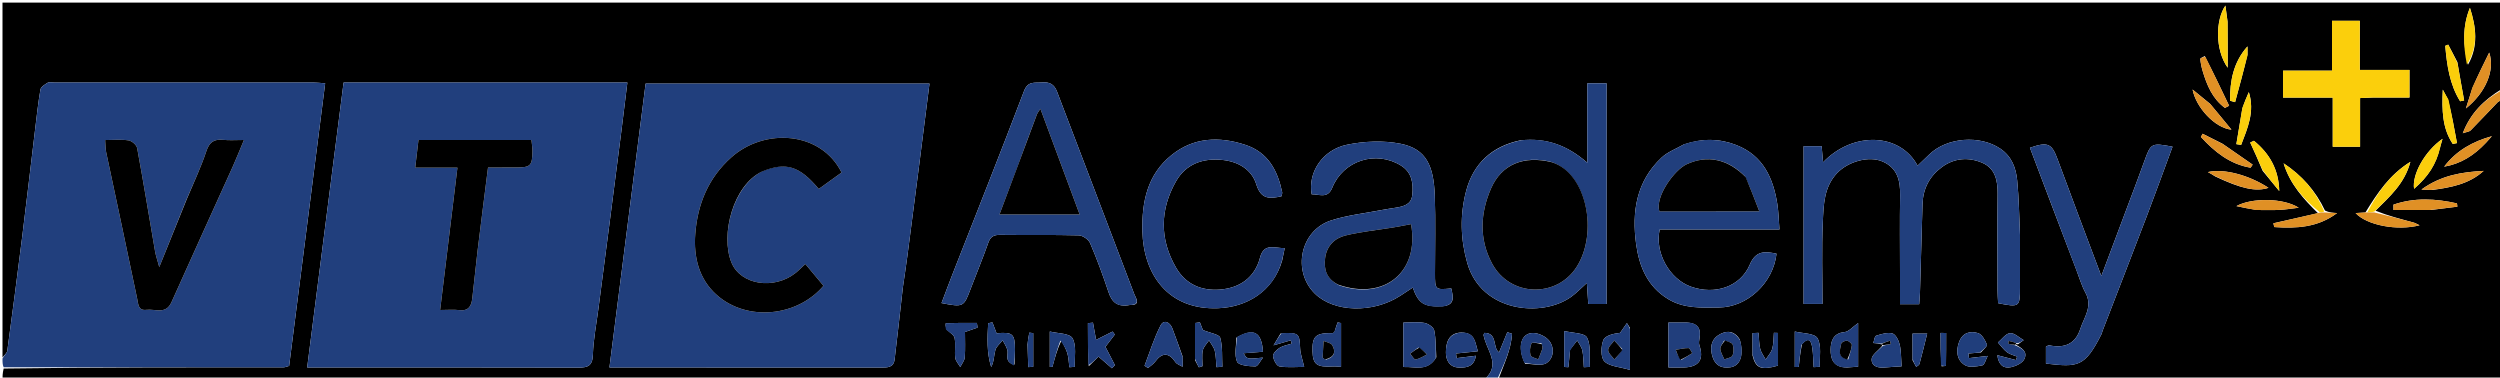 <svg version="1.1" id="Layer_1" xmlns="http://www.w3.org/2000/svg" xmlns:xlink="http://www.w3.org/1999/xlink" x="0px" y="0px"
	 width="100%" viewBox="0 0 1000 151" enable-background="new 0 0 1000 151" xml:space="preserve">
<path fill="#000000" opacity="1" stroke="none" 
	d="
M1,143 
	C1,95.684 1,48.368 1,1.046 
	C334.333,1.04 667.667,1.04 1001,1.04 
	C1001,12.41 1001,23.739 1000.664,35.632 
	C993.53,40.037 988.229,45.206 985.113,53.295 
	C986.586,52.777 987.693,52.715 988.272,52.131 
	C991.932,48.439 995.453,44.61 999.081,40.886 
	C999.539,40.414 1000.352,40.287 1001,40 
	C1001,77.302 1001,114.604 1001,152 
	C867.311,152 733.621,152 599.389,151.633 
	C601.624,145.563 604.428,139.866 604.816,133.519 
	C604.186,133.303 603.557,133.087 602.927,132.872 
	C601.806,135.61 600.684,138.348 599.621,140.945 
	C596.932,139.088 599.163,133.219 593.753,133.15 
	C593.508,133.752 593.373,133.915 593.402,134.04 
	C593.546,134.673 593.714,135.301 593.908,135.92 
	C595.531,141.103 599.881,146.261 594.036,151.512 
	C593.948,151.59 594.009,151.834 594,152 
	C396.333,152 198.667,152 1,151.998 
	C1,150.664 1,149.332 1.463,147.418 
	C39.054,146.879 76.181,146.926 113.308,146.941 
	C114.082,146.941 114.856,146.566 115.654,146.36 
	C120.464,108.648 125.25,71.133 130.074,33.322 
	C128.013,33.181 126.709,33.014 125.405,33.014 
	C90.773,32.999 56.14,33.002 21.508,33.004 
	C20.676,33.004 19.662,32.734 19.05,33.109 
	C17.929,33.796 16.361,34.751 16.178,35.803 
	C15.245,41.159 14.671,46.579 14.017,51.982 
	C12.296,66.226 10.654,80.481 8.875,94.718 
	C6.975,109.927 4.982,125.125 2.915,140.312 
	C2.784,141.277 1.661,142.107 1,143 
M950.212,84.288 
	C955.761,78.727 961.826,73.531 964.151,64.73 
	C955.802,69.932 951.011,77.14 946.162,84.993 
	C944.926,85.066 943.69,85.14 942.237,85.227 
	C946.729,90.101 958.934,92.434 967.829,90.109 
	C966.795,89.629 966.148,89.212 965.441,89.02 
	C960.32,87.633 955.187,86.291 950.212,84.288 
M929.994,84.233 
	C926.263,76.326 920.67,70.095 913.437,65.326 
	C915.99,73.629 921.443,79.679 927.205,85.284 
	C921.253,86.628 915.301,87.972 909.35,89.316 
	C909.472,89.821 909.594,90.325 909.716,90.83 
	C918.54,91.442 927.157,90.997 934.836,85.216 
	C933.255,85.129 931.673,85.042 929.994,84.233 
M807.175,137.715 
	C807.941,137.161 808.707,136.606 809.473,136.052 
	C807.644,135.038 805.731,133.108 804.01,133.266 
	C802.292,133.424 800.767,135.674 799.158,137.007 
	C800.368,138.331 801.431,139.849 802.835,140.919 
	C803.962,141.777 805.502,142.091 806.859,142.647 
	C806.689,143.104 806.519,143.561 806.349,144.018 
	C804.066,143.42 801.783,142.823 798.916,142.073 
	C799.444,146.055 801.471,147.517 804.412,146.873 
	C806.369,146.445 808.922,145.266 809.705,143.681 
	C811.283,140.483 808.424,139.153 806.239,137.788 
	C806.239,137.788 806.523,137.469 807.175,137.715 
M752.757,137.787 
	C752.757,137.787 753.076,138.076 752.635,138.62 
	C751.223,140.31 748.681,141.978 748.648,143.695 
	C748.589,146.693 751.424,147.277 754.184,146.987 
	C756.361,146.758 758.555,146.681 760.633,146.544 
	C760.398,143.337 760.504,140.498 759.881,137.83 
	C759.486,136.139 758.266,133.736 756.95,133.38 
	C754.979,132.847 752.533,133.631 750.43,134.298 
	C749.813,134.494 749.673,136.194 749.315,137.204 
	C750.366,137.292 751.417,137.38 752.757,137.787 
M213.5,33.001 
	C188.217,33.001 162.934,33.001 137.438,33.001 
	C132.554,71.206 127.741,108.847 122.864,146.998 
	C128.202,146.998 132.513,146.998 136.824,146.998 
	C168.318,146.998 199.812,146.959 231.306,147.049 
	C235.07,147.059 237.013,146.408 237.158,141.908 
	C237.359,135.667 238.599,129.458 239.405,123.237 
	C240.932,111.459 242.475,99.683 243.997,87.903 
	C245.562,75.798 247.12,63.691 248.662,51.582 
	C249.423,45.598 250.14,39.608 250.954,33.001 
	C238.42,33.001 226.46,33.001 213.5,33.001 
M361.164,114.85 
	C361.776,110.611 362.431,106.379 362.99,102.134 
	C364.539,90.362 366.06,78.587 367.57,66.81 
	C368.988,55.746 370.377,44.678 371.801,33.442 
	C333.717,33.442 296.032,33.442 258.246,33.442 
	C253.41,71.382 248.627,108.899 243.77,146.998 
	C255.097,146.998 265.395,146.998 275.694,146.998 
	C301.18,146.998 326.665,146.985 352.151,147.016 
	C354.737,147.02 357.428,147.197 357.847,143.793 
	C358.997,134.454 359.993,125.097 361.164,114.85 
M808,93.504 
	C807.657,86.389 807.582,79.247 806.88,72.167 
	C806.387,67.202 804.729,62.597 800.166,59.493 
	C791.978,53.924 778.747,54.904 771.675,61.82 
	C770.184,63.279 768.659,64.703 767.031,66.257 
	C759.989,53.147 741.286,52.416 729.222,64.916 
	C729.032,62.716 728.852,60.638 728.666,58.482 
	C726.022,58.482 723.674,58.482 721.434,58.482 
	C721.434,79.854 721.434,100.748 721.434,121.575 
	C724.105,121.575 726.337,121.575 729.002,121.575 
	C729.002,110.361 728.637,99.543 729.134,88.765 
	C729.448,81.959 729.547,74.844 734.835,69.247 
	C739.185,64.642 747.502,62.201 753.042,64.613 
	C758.958,67.189 760.16,72.241 760.052,78.158 
	C759.865,88.482 760,98.812 760,109.14 
	C760,113.249 760,117.358 760,121.667 
	C762.937,121.667 765.168,121.667 767.676,121.667 
	C767.798,119.907 767.95,118.449 767.993,116.989 
	C768.34,105.208 768.645,93.426 769.01,81.645 
	C769.202,75.464 771.818,70.454 776.792,66.813 
	C781.751,63.181 787.412,62.792 792.825,65.082 
	C798.064,67.299 799.11,72.199 799.048,77.566 
	C798.899,90.391 798.991,103.218 799.012,116.045 
	C799.014,117.827 799.165,119.61 799.243,121.277 
	C807.769,122.995 807.995,122.823 807.999,114.991 
	C808.002,108.162 808,101.332 808,93.504 
M452.062,121.989 
	C456.567,122.136 454.254,119.09 453.728,117.701 
	C443.496,90.67 433.093,63.704 422.829,36.686 
	C421.664,33.621 419.726,32.698 416.709,32.979 
	C413.89,33.241 411.181,32.29 409.602,36.441 
	C400.267,60.987 390.529,85.379 380.94,109.828 
	C379.471,113.575 378.076,117.35 376.6,121.234 
	C385.386,122.916 385.462,122.858 388.231,115.608 
	C390.589,109.433 393.117,103.319 395.322,97.091 
	C396.198,94.619 397.527,93.916 400.05,93.948 
	C410.536,94.082 421.029,93.872 431.51,94.149 
	C433.095,94.191 435.421,95.801 436.05,97.267 
	C438.782,103.635 441.173,110.165 443.366,116.744 
	C444.699,120.74 446.769,122.976 452.062,121.989 
M608.097,56.146 
	C596.816,58.531 589.376,65.343 586.46,76.36 
	C583.931,85.914 584.143,95.633 586.924,105.278 
	C592.57,124.867 616.718,127.162 628.48,118.724 
	C630.556,117.235 632.336,115.335 634.752,113.18 
	C634.971,116.534 635.138,119.087 635.302,121.593 
	C638.09,121.593 640.316,121.593 642.647,121.593 
	C642.647,91.975 642.647,62.757 642.647,33.335 
	C640.061,33.335 637.829,33.335 634.919,33.335 
	C634.919,43.812 634.919,53.979 634.919,65.096 
	C626.874,58.117 618.578,55.031 608.097,56.146 
M576.997,122.502 
	C582.183,122.043 581.233,118.707 580.521,115.376 
	C574.013,115.979 574.006,115.979 574.002,109.23 
	C573.995,98.909 574.298,88.577 573.919,78.27 
	C573.487,66.506 570.647,59.595 560.251,57.507 
	C553.379,56.126 545.74,56.461 538.828,57.886 
	C528.952,59.921 523.098,69.014 524.657,77.725 
	C527.646,77.644 531.056,79.65 532.908,75.078 
	C537.316,64.201 550.325,60.02 560.341,66.19 
	C564.803,68.939 565.386,73.382 564.912,77.994 
	C564.503,81.975 561.199,82.611 557.999,83.13 
	C556.218,83.418 554.428,83.664 552.659,84.011 
	C545.884,85.34 538.907,86.062 532.39,88.19 
	C520.125,92.196 516.77,108.367 525.915,117.415 
	C533.587,125.006 549.269,125.4 560.172,118.275 
	C561.797,117.213 563.417,116.145 565.105,115.037 
	C567.364,121.376 569.537,122.846 576.997,122.502 
M673.476,57.797 
	C670.506,59.511 667.082,60.741 664.644,63.025 
	C654.505,72.523 652.652,84.762 654.467,97.774 
	C655.709,106.685 659.013,114.65 667.276,119.643 
	C673.628,123.483 680.605,123.081 687.565,123 
	C698.906,122.866 709.275,113.267 710.616,101.472 
	C706.052,100.528 702.353,100.111 699.918,105.853 
	C696.163,114.709 686.036,118.107 676.359,114.664 
	C667.843,111.633 661.789,101.045 663.883,91.778 
	C679.698,91.778 695.701,91.778 711.784,91.778 
	C711.477,87.906 711.433,84.767 710.948,81.697 
	C709.297,71.222 705.265,62.261 694.592,58.05 
	C687.911,55.414 681.062,55.244 673.476,57.797 
M830.515,107.917 
	C831.719,110.995 832.616,114.242 834.193,117.116 
	C837.192,122.58 833.624,126.89 832.117,131.555 
	C830.132,137.699 825.674,139.383 819.689,138.136 
	C819.31,138.057 818.827,138.473 818.37,138.668 
	C818.37,141.012 818.37,143.246 818.37,145.431 
	C831.234,146.952 833.926,146.826 840.564,133.729 
	C840.786,133.291 840.852,132.778 841.03,132.315 
	C846.92,117.057 852.861,101.818 858.693,86.538 
	C862.214,77.31 865.568,68.018 869.026,58.677 
	C860.524,57.081 860.345,57.223 857.719,64.52 
	C855.537,70.584 853.232,76.604 850.968,82.639 
	C847.622,91.563 844.265,100.483 840.534,110.409 
	C834.453,94.214 828.697,79.106 823.12,63.931 
	C820.718,57.394 819.274,56.591 811.964,59.103 
	C818.039,75.145 824.11,91.178 830.515,107.917 
M512.864,104.212 
	C513.181,102.67 513.498,101.129 513.885,99.25 
	C509.766,99.314 505.595,97.036 503.999,103.083 
	C501.89,111.072 495.89,115.184 488.067,115.824 
	C480.746,116.422 474.342,113.855 470.402,107.033 
	C463.771,95.553 463.987,83.839 470.382,72.566 
	C474.331,65.603 481.176,63.095 489.183,63.999 
	C495.5,64.713 500.713,67.931 502.5,73.694 
	C504.453,79.993 508.011,79.465 512.597,78.52 
	C512.721,77.848 512.972,77.328 512.877,76.881 
	C511.023,68.187 507.276,60.947 498.118,57.936 
	C487.574,54.47 477.396,54.927 468.542,62.093 
	C458.955,69.853 456.69,80.685 456.954,92.472 
	C457.338,109.595 467.137,124.104 487.272,123.289 
	C498.61,122.831 509.236,116.714 512.864,104.212 
M949.609,39 
	C954.368,39 959.126,39 963.789,39 
	C963.789,35.005 963.789,31.723 963.789,27.982 
	C957.188,27.982 950.777,27.982 943.922,27.982 
	C943.922,21.121 943.922,14.714 943.922,8.308 
	C940.052,8.308 936.657,8.308 932.801,8.308 
	C932.801,15.01 932.801,21.417 932.801,28.263 
	C925.926,28.263 919.517,28.263 913.219,28.263 
	C913.219,32.013 913.219,35.296 913.219,39.034 
	C919.829,39.034 926.238,39.034 933.093,39.034 
	C933.093,45.897 933.093,52.307 933.093,58.69 
	C936.962,58.69 940.358,58.69 944.034,58.69 
	C944.034,52.105 944.034,45.823 944.034,39.23 
	C945.74,39.145 947.189,39.073 949.609,39 
M574.531,142.911 
	C574.307,139.309 574.412,135.639 573.684,132.142 
	C573.423,130.888 571.265,129.431 569.775,129.163 
	C567.096,128.681 564.268,129.027 561.338,129.027 
	C561.338,135.306 561.338,140.865 561.338,146.813 
	C566.077,146.57 570.95,148.801 574.531,142.911 
M674.198,129 
	C671.949,129 669.7,129 667.362,129 
	C667.362,135.371 667.362,140.925 667.362,146.996 
	C669.677,146.996 671.634,147.049 673.587,146.986 
	C679.641,146.791 681.671,143.78 679.75,138.087 
	C679.473,137.267 679.652,136.241 679.799,135.34 
	C680.414,131.569 679.367,129.095 674.198,129 
M472.995,142.461 
	C471.648,138.75 470.357,135.016 468.934,131.334 
	C467.936,128.75 465.494,127.709 464.221,130.187 
	C461.591,135.302 459.895,140.896 457.814,146.294 
	C458.278,146.596 458.741,146.899 459.205,147.201 
	C460.16,146.379 461.313,145.7 462.037,144.709 
	C464.82,140.9 467.591,140.962 470.141,144.822 
	C470.728,145.712 472.072,146.104 473.067,146.725 
	C473.092,145.558 473.116,144.392 472.995,142.461 
M494.538,135.081 
	C494.518,138.333 493.652,141.945 494.821,144.689 
	C495.447,146.156 499.581,146.54 502.139,146.564 
	C503.151,146.574 504.184,144.279 505.207,143.033 
	C498.776,143.721 498.776,143.721 497.46,141.298 
	C500.099,141.094 502.653,140.897 505.199,140.7 
	C504.642,132.796 501.55,130.997 494.538,135.081 
M512.237,133.397 
	C511.479,134.67 510.721,135.942 509.414,138.136 
	C512.86,137.132 514.575,136.632 516.29,136.132 
	C516.432,136.572 516.573,137.012 516.714,137.451 
	C515.088,137.978 513.296,138.237 511.886,139.112 
	C510.702,139.847 509.141,141.368 509.227,142.419 
	C509.35,143.923 510.643,146.371 511.752,146.56 
	C515.026,147.115 518.455,146.758 521.683,146.758 
	C520.978,143.687 520.164,141.582 520.065,139.444 
	C519.777,133.223 519.64,132.992 512.237,133.397 
M792.371,140.983 
	C793.232,139.913 795.027,138.465 794.776,137.845 
	C794.058,136.073 792.793,133.756 791.229,133.253 
	C788.057,132.233 784.989,133.084 783.616,136.84 
	C782.27,140.522 782.736,144.094 786.002,146.079 
	C787.744,147.138 790.716,146.606 792.993,146.127 
	C793.843,145.948 794.294,143.877 795.086,142.363 
	C791.961,142.732 789.778,142.989 787.596,143.247 
	C787.514,142.635 787.433,142.023 787.351,141.411 
	C788.746,141.273 790.142,141.136 792.371,140.983 
M533.819,132.727 
	C533.584,132.904 533.346,133.24 533.112,133.237 
	C526.264,133.145 524.841,134.416 525.002,140.531 
	C525.14,145.792 526.742,146.963 533.144,146.584 
	C534.242,146.519 535.354,146.679 536.428,146.733 
	C536.428,140.737 536.428,134.983 536.428,129.228 
	C535.968,129.141 535.509,129.054 535.049,128.966 
	C534.686,129.975 534.323,130.984 533.819,132.727 
M584.584,133.011 
	C579.318,133.13 578.375,137.245 578.355,140.956 
	C578.34,143.681 579.506,146.902 583.607,147.031 
	C587.104,147.141 589.694,146.387 590.353,142.294 
	C587.584,142.642 585.12,142.951 582.656,143.26 
	C582.573,142.642 582.49,142.024 582.407,141.406 
	C585.206,141.118 588.004,140.83 591.134,140.507 
	C589.985,136.86 590.087,133.101 584.584,133.011 
M738.757,146.997 
	C740.353,146.884 741.95,146.771 743.253,146.678 
	C743.253,140.525 743.253,134.854 743.253,129.225 
	C741.079,130.728 739.51,132.683 737.776,132.843 
	C733.183,133.266 732.286,136.667 732.247,139.783 
	C732.206,143.115 733.015,146.964 738.757,146.997 
M651.958,131.125 
	C651.56,130.494 651.161,129.863 650.762,129.233 
	C649.856,130.535 648.949,131.837 648.042,133.139 
	C645.439,133.432 642.068,134.206 641.338,136.034 
	C640.337,138.544 640.204,142.98 641.758,144.542 
	C643.828,146.623 647.878,146.733 651.991,147.963 
	C651.991,141.538 651.991,136.77 651.958,131.125 
M435.501,146.483 
	C436.816,145.186 438.131,143.89 439.401,142.637 
	C441.001,144.031 442.88,145.666 444.759,147.302 
	C445.165,146.893 445.571,146.484 445.977,146.075 
	C444.717,143.638 443.456,141.201 442.177,138.727 
	C443.435,137.078 444.677,135.45 445.919,133.822 
	C445.63,133.419 445.341,133.016 445.052,132.614 
	C442.803,133.746 440.554,134.878 438.432,135.946 
	C438.013,133.618 437.604,131.342 437.195,129.066 
	C436.516,129.132 435.837,129.198 435.158,129.265 
	C435.158,134.749 435.158,140.233 435.501,146.483 
M610.052,145.506 
	C612.947,145.502 616.516,146.553 618.575,145.239 
	C621.445,143.408 621.93,139.26 619.75,136.388 
	C618.423,134.639 615.507,133.23 613.286,133.204 
	C608.411,133.146 606.731,138.821 610.052,145.506 
M478.013,144.045 
	C478.525,145.006 479.037,145.967 479.549,146.927 
	C480.035,146.774 480.522,146.62 481.008,146.466 
	C481.008,144.357 480.686,142.179 481.116,140.162 
	C481.426,138.714 482.742,137.481 483.608,136.153 
	C484.404,137.547 485.541,138.856 485.912,140.356 
	C486.431,142.453 486.379,144.693 486.571,146.871 
	C487.364,146.82 488.157,146.768 488.95,146.717 
	C488.757,142.824 489.103,138.783 488.091,135.116 
	C487.714,133.752 484.158,133.265 481.144,131.996 
	C481.089,131.853 480.528,130.397 479.967,128.942 
	C479.312,129.03 478.657,129.118 478.002,129.207 
	C478.002,133.851 478.002,138.495 478.013,144.045 
M405.79,145.844 
	C405.86,143.856 405.992,141.868 405.989,139.88 
	C405.978,133.527 405.076,132.74 398.627,133.313 
	C398.074,131.856 397.52,130.4 396.967,128.944 
	C396.398,129.062 395.83,129.18 395.261,129.298 
	C394.94,135.129 394.639,140.959 396.474,146.813 
	C397.682,144.567 397.535,142.176 398.151,140.001 
	C398.561,138.551 400.056,137.408 401.066,136.127 
	C401.71,137.398 402.583,138.609 402.93,139.956 
	C403.25,141.204 402.711,142.692 403.103,143.895 
	C403.435,144.916 404.555,145.681 405.79,145.844 
M695.896,135.783 
	C693.657,132.097 690.353,132.088 687.322,134.09 
	C684.262,136.112 683.936,139.443 685.067,142.891 
	C686.21,146.375 688.793,147.38 692.089,146.931 
	C696.068,146.389 697.71,142.092 695.896,135.783 
M378.81,131.94 
	C379.869,133.02 381.615,133.971 381.844,135.205 
	C382.323,137.774 381.777,140.519 382.097,143.138 
	C382.256,144.433 383.403,145.607 384.103,146.835 
	C384.734,145.538 385.809,144.275 385.911,142.937 
	C386.17,139.508 385.997,136.045 385.997,132.799 
	C388.059,132.08 389.543,131.562 391.027,131.044 
	C390.936,130.417 390.846,129.789 390.755,129.162 
	C386.618,129.162 382.481,129.136 378.349,129.271 
	C378.206,129.276 378.116,130.891 378.81,131.94 
M424.566,136.156 
	C425.377,137.866 426.406,139.511 426.936,141.304 
	C427.464,143.091 427.489,145.026 427.735,146.895 
	C428.469,146.844 429.203,146.792 429.938,146.741 
	C429.758,142.852 430.72,138.313 429.002,135.301 
	C427.841,133.265 422.908,133.381 419.916,132.6 
	C419.916,137.993 419.916,142.397 419.916,146.801 
	C420.27,146.776 420.624,146.751 420.978,146.726 
	C421.906,143.253 422.835,139.779 424.566,136.156 
M628.011,139.855 
	C628.968,138.636 629.925,137.416 630.882,136.197 
	C631.585,137.508 632.618,138.748 632.916,140.146 
	C633.382,142.336 633.352,144.632 633.532,146.882 
	C634.347,146.843 635.162,146.804 635.977,146.764 
	C635.718,142.787 636.48,138.284 634.808,135.032 
	C633.833,133.134 628.966,133.237 625.694,132.4 
	C625.694,138.065 625.694,142.425 625.694,146.786 
	C626.249,146.82 626.804,146.854 627.359,146.888 
	C627.573,144.833 627.788,142.777 628.011,139.855 
M701.008,142.109 
	C702.249,147.35 704.394,148.171 711.201,146.254 
	C711.201,141.805 711.201,137.488 711.201,133.172 
	C710.651,133.156 710.102,133.141 709.553,133.125 
	C709.367,135.247 709.47,137.45 708.902,139.465 
	C708.458,141.04 707.183,142.381 706.277,143.826 
	C705.52,142.396 704.451,141.041 704.083,139.517 
	C703.584,137.455 703.622,135.263 703.43,133.126 
	C702.62,133.166 701.81,133.206 701,133.246 
	C701,135.902 701,138.558 701.008,142.109 
M720.809,137.625 
	C723.746,134.368 724.562,136.671 724.933,139.32 
	C725.282,141.807 725.291,144.342 725.449,146.856 
	C726.279,146.815 727.11,146.774 727.94,146.733 
	C727.758,142.845 728.716,138.307 726.998,135.295 
	C725.839,133.262 720.907,133.38 717.914,132.602 
	C717.914,137.994 717.914,142.397 717.914,146.801 
	C718.443,146.796 718.972,146.791 719.501,146.787 
	C719.783,143.965 720.066,141.142 720.809,137.625 
M972.832,75.999 
	C980.298,75.009 987.625,73.653 993.467,68.355 
	C984.895,68.812 976.587,70.036 968.565,75.82 
	C970.453,75.917 971.239,75.958 972.832,75.999 
M972.351,84 
	C975.885,83.555 979.42,83.111 982.954,82.666 
	C982.9,82.23 982.847,81.794 982.793,81.359 
	C974.261,79.426 965.77,78.964 957.374,81.863 
	C957.38,82.575 957.386,83.288 957.392,84.001 
	C962.062,84.001 966.731,84.001 972.351,84 
M902.796,84 
	C905.77,84 908.751,84.117 911.717,83.965 
	C914.317,83.832 916.902,83.395 919.493,83.093 
	C913.225,79.097 900.602,79.105 894.569,82.438 
	C897.337,83.029 899.607,83.514 902.796,84 
M891.011,8.523 
	C890.769,6.716 890.527,4.91 890.168,2.233 
	C886.223,7.953 885.952,19.859 891.083,27.093 
	C891.083,20.388 891.083,14.896 891.011,8.523 
M886.058,70.556 
	C896.462,75.491 902.439,76.771 907.391,75.126 
	C899.68,70.057 889.51,67.32 883.168,68.829 
	C884.129,69.354 884.797,69.718 886.058,70.556 
M881.888,22.427 
	C881.271,22.811 880.107,23.234 880.131,23.572 
	C880.246,25.164 880.574,26.765 881.03,28.303 
	C882.74,34.069 884.995,39.508 889.977,43.158 
	C890.532,42.871 891.088,42.585 891.643,42.299 
	C888.572,35.858 885.5,29.418 881.888,22.427 
M905.044,68.309 
	C907.262,71.011 909.481,73.714 911.7,76.416 
	C911.507,67.771 907.746,61.352 901.568,56.316 
	C901.071,56.548 900.574,56.781 900.078,57.014 
	C901.697,60.532 903.316,64.05 905.044,68.309 
M976.039,58.867 
	C976.292,58.001 976.544,57.135 977.012,55.53 
	C969.847,60.53 964.746,69.913 965.626,75.526 
	C971.303,70.587 974.423,65.811 976.039,58.867 
M988.915,35.362 
	C988.182,37.661 987.45,39.96 986.359,43.382 
	C994.297,37.015 998.071,28.08 995.682,21.033 
	C993.209,26.043 991.103,30.312 988.915,35.362 
M987.197,25.9 
	C991.467,18.412 990.423,10.791 987.976,3.127 
	C984.935,10.523 985.24,18.115 987.197,25.9 
M899,21.809 
	C899,20.724 899,19.638 899,18.553 
	C893.3,24.95 891.962,32.428 892.02,40.288 
	C892.693,40.479 893.365,40.669 894.038,40.86 
	C895.692,34.789 897.346,28.718 899,21.809 
M888.984,57.484 
	C886.335,56.156 883.686,54.829 881.037,53.502 
	C880.816,53.929 880.594,54.356 880.372,54.783 
	C885.852,60.772 891.979,65.687 900.232,67.081 
	C900.508,66.673 900.785,66.265 901.061,65.858 
	C897.237,63.213 893.413,60.569 888.984,57.484 
M982.959,24.854 
	C981.733,22.52 980.507,20.185 979.281,17.851 
	C978.887,18.012 978.494,18.173 978.1,18.335 
	C978.774,26.071 979.825,33.708 984.053,40.506 
	C984.588,40.399 985.122,40.292 985.657,40.185 
	C984.773,35.346 983.89,30.507 982.959,24.854 
M883.994,41.491 
	C881.844,39.738 879.694,37.986 877.028,35.813 
	C878.394,42.945 885.94,51.211 892.582,51.865 
	C889.888,48.577 887.195,45.289 883.994,41.491 
M994.471,57.02 
	C995.236,56.173 996,55.325 996.764,54.477 
	C989.056,56.592 982.48,60.303 977.661,66.668 
	C984.221,65.535 989.524,62.268 994.471,57.02 
M896.915,43.505 
	C896.123,48.223 895.331,52.942 894.539,57.66 
	C895.178,57.758 895.818,57.857 896.457,57.956 
	C898.988,51.295 901.997,44.733 899.534,36.846 
	C898.688,38.79 897.841,40.734 896.915,43.505 
M979.118,39.583 
	C978.604,38.625 978.089,37.668 977.117,35.86 
	C976.721,44.266 976.95,51.375 981.108,57.577 
	C981.67,57.462 982.233,57.347 982.796,57.233 
	C981.751,51.54 980.707,45.848 979.118,39.583 
M765.013,144.071 
	C765.501,144.966 765.99,145.862 766.479,146.757 
	C766.931,146.368 767.663,146.054 767.793,145.576 
	C768.868,141.616 769.831,137.626 770.877,133.452 
	C769.569,133.452 767.45,133.452 765.002,133.452 
	C765.002,136.909 765.002,140.043 765.013,144.071 
M411,137.725 
	C411.098,140.767 411.196,143.808 411.295,146.849 
	C411.961,146.809 412.628,146.77 413.295,146.73 
	C413.295,142.242 413.295,137.755 413.295,133.267 
	C412.774,133.194 412.252,133.121 411.731,133.047 
	C411.488,134.306 411.245,135.565 411,137.725 
M776.646,146.542 
	C777.252,146.471 778.387,146.411 778.389,146.328 
	C778.474,141.954 778.465,137.579 778.465,133.204 
	C777.709,133.191 776.954,133.179 776.199,133.167 
	C776.199,137.378 776.199,141.589 776.646,146.542 
z"/>
<path fill="#213F7D" opacity="1" stroke="none" 
	d="
M1,143.4 
	C1.661,142.107 2.784,141.277 2.915,140.312 
	C4.982,125.125 6.975,109.927 8.875,94.718 
	C10.654,80.481 12.296,66.226 14.017,51.982 
	C14.671,46.579 15.245,41.159 16.178,35.803 
	C16.361,34.751 17.929,33.796 19.05,33.109 
	C19.662,32.734 20.676,33.004 21.508,33.004 
	C56.14,33.002 90.773,32.999 125.405,33.014 
	C126.709,33.014 128.013,33.181 130.074,33.322 
	C125.25,71.133 120.464,108.648 115.654,146.36 
	C114.856,146.566 114.082,146.941 113.308,146.941 
	C76.181,146.926 39.054,146.879 1.463,146.918 
	C1,145.933 1,144.867 1,143.4 
M74.489,80.043 
	C71.076,88.527 67.663,97.011 63.708,106.843 
	C62.859,103.719 62.308,102.191 62.036,100.616 
	C59.656,86.819 57.399,73.001 54.855,59.235 
	C54.626,57.997 52.751,56.377 51.442,56.165 
	C48.562,55.698 45.555,56.02 42.059,56.02 
	C42.217,58.025 42.172,59.477 42.464,60.858 
	C46.586,80.363 50.803,99.848 54.851,119.369 
	C55.349,121.771 55.264,124.36 58.609,123.926 
	C62.061,123.479 66.322,125.968 68.593,120.875 
	C76.676,102.75 84.946,84.709 93.108,66.62 
	C94.617,63.275 95.958,59.854 97.572,55.999 
	C94.302,55.999 91.791,56.21 89.33,55.95 
	C85.637,55.559 83.759,56.792 82.515,60.538 
	C80.384,66.953 77.464,73.106 74.489,80.043 
z"/>
<path fill="#203E7C" opacity="1" stroke="none" 
	d="
M594.417,152 
	C594.009,151.834 593.948,151.59 594.036,151.512 
	C599.881,146.261 595.531,141.103 593.908,135.92 
	C593.714,135.301 593.546,134.673 593.402,134.04 
	C593.373,133.915 593.508,133.752 593.753,133.15 
	C599.163,133.219 596.932,139.088 599.621,140.945 
	C600.684,138.348 601.806,135.61 602.927,132.872 
	C603.557,133.087 604.186,133.303 604.816,133.519 
	C604.428,139.866 601.624,145.563 598.923,151.633 
	C597.611,152 596.222,152 594.417,152 
z"/>
<path fill="#DF9025" opacity="1" stroke="none" 
	d="
M1001,39.6 
	C1000.352,40.287 999.539,40.414 999.081,40.886 
	C995.453,44.61 991.932,48.439 988.272,52.131 
	C987.693,52.715 986.586,52.777 985.113,53.295 
	C988.229,45.206 993.53,40.037 1000.664,36.098 
	C1001,37.067 1001,38.133 1001,39.6 
z"/>
<path fill="#213F7D" opacity="1" stroke="none" 
	d="
M214,33.001 
	C226.46,33.001 238.42,33.001 250.954,33.001 
	C250.14,39.608 249.423,45.598 248.662,51.582 
	C247.12,63.691 245.562,75.798 243.997,87.903 
	C242.475,99.683 240.932,111.459 239.405,123.237 
	C238.599,129.458 237.359,135.667 237.158,141.908 
	C237.013,146.408 235.07,147.059 231.306,147.049 
	C199.812,146.959 168.318,146.998 136.824,146.998 
	C132.513,146.998 128.202,146.998 122.864,146.998 
	C127.741,108.847 132.554,71.206 137.438,33.001 
	C162.934,33.001 188.217,33.001 214,33.001 
M186.5,55.999 
	C180.099,55.999 173.698,55.999 167.393,55.999 
	C166.908,60.112 166.535,63.288 166.089,67.076 
	C171.98,67.076 177.233,67.076 182.974,67.076 
	C180.646,86.228 178.393,104.771 176.056,123.999 
	C178.955,123.999 181.433,123.762 183.846,124.054 
	C187.48,124.495 188.539,122.308 188.89,119.485 
	C189.684,113.104 190.247,106.695 191.021,100.312 
	C192.347,89.38 193.762,78.459 195.206,67.001 
	C199.221,67.001 202.841,67.01 206.462,66.998 
	C212.24,66.98 212.913,66.318 212.977,60.385 
	C212.99,59.107 212.753,57.826 212.579,55.999 
	C204.058,55.999 195.779,55.999 186.5,55.999 
z"/>
<path fill="#213F7D" opacity="1" stroke="none" 
	d="
M361.107,115.298 
	C359.993,125.097 358.997,134.454 357.847,143.793 
	C357.428,147.197 354.737,147.02 352.151,147.016 
	C326.665,146.985 301.18,146.998 275.694,146.998 
	C265.395,146.998 255.097,146.998 243.77,146.998 
	C248.627,108.899 253.41,71.382 258.246,33.442 
	C296.032,33.442 333.717,33.442 371.801,33.442 
	C370.377,44.678 368.988,55.746 367.57,66.81 
	C366.06,78.587 364.539,90.362 362.99,102.134 
	C362.431,106.379 361.776,110.611 361.107,115.298 
M305.204,68.369 
	C314.397,64.674 319.837,66.424 327.498,75.58 
	C330.558,73.379 333.618,71.178 336.627,69.014 
	C328.396,52.486 305.909,51.041 292.549,62.924 
	C283.354,71.102 279.036,81.635 278.118,93.54 
	C277.405,102.775 279.552,111.67 286.719,118.007 
	C298.937,128.808 319.011,126.617 329.388,114.308 
	C326.964,111.4 324.577,108.536 322.139,105.61 
	C320.435,107.179 319.398,108.268 318.228,109.189 
	C309.516,116.054 296.248,113.942 292.592,105.048 
	C288.032,93.952 293.313,73.956 305.204,68.369 
z"/>
<path fill="#213F7D" opacity="1" stroke="none" 
	d="
M808,94.004 
	C808,101.332 808.002,108.162 807.999,114.991 
	C807.995,122.823 807.769,122.995 799.243,121.277 
	C799.165,119.61 799.014,117.827 799.012,116.045 
	C798.991,103.218 798.899,90.391 799.048,77.566 
	C799.11,72.199 798.064,67.299 792.825,65.082 
	C787.412,62.792 781.751,63.181 776.792,66.813 
	C771.818,70.454 769.202,75.464 769.01,81.645 
	C768.645,93.426 768.34,105.208 767.993,116.989 
	C767.95,118.449 767.798,119.907 767.676,121.667 
	C765.168,121.667 762.937,121.667 760,121.667 
	C760,117.358 760,113.249 760,109.14 
	C760,98.812 759.865,88.482 760.052,78.158 
	C760.16,72.241 758.958,67.189 753.042,64.613 
	C747.502,62.201 739.185,64.642 734.835,69.247 
	C729.547,74.844 729.448,81.959 729.134,88.765 
	C728.637,99.543 729.002,110.361 729.002,121.575 
	C726.337,121.575 724.105,121.575 721.434,121.575 
	C721.434,100.748 721.434,79.854 721.434,58.482 
	C723.674,58.482 726.022,58.482 728.666,58.482 
	C728.852,60.638 729.032,62.716 729.222,64.916 
	C741.286,52.416 759.989,53.147 767.031,66.257 
	C768.659,64.703 770.184,63.279 771.675,61.82 
	C778.747,54.904 791.978,53.924 800.166,59.493 
	C804.729,62.597 806.387,67.202 806.88,72.167 
	C807.582,79.247 807.657,86.389 808,94.004 
z"/>
<path fill="#213F7D" opacity="1" stroke="none" 
	d="
M451.64,121.993 
	C446.769,122.976 444.699,120.74 443.366,116.744 
	C441.173,110.165 438.782,103.635 436.05,97.267 
	C435.421,95.801 433.095,94.191 431.51,94.149 
	C421.029,93.872 410.536,94.082 400.05,93.948 
	C397.527,93.916 396.198,94.619 395.322,97.091 
	C393.117,103.319 390.589,109.433 388.231,115.608 
	C385.462,122.858 385.386,122.916 376.6,121.234 
	C378.076,117.35 379.471,113.575 380.94,109.828 
	C390.529,85.379 400.267,60.987 409.602,36.441 
	C411.181,32.29 413.89,33.241 416.709,32.979 
	C419.726,32.698 421.664,33.621 422.829,36.686 
	C433.093,63.704 443.496,90.67 453.728,117.701 
	C454.254,119.09 456.567,122.136 451.64,121.993 
M406.815,67.226 
	C404.526,73.272 402.238,79.318 399.791,85.784 
	C410.933,85.784 421.031,85.784 431.861,85.784 
	C426.594,71.612 421.488,57.871 416.155,43.52 
	C415.338,44.792 414.988,45.174 414.818,45.624 
	C412.196,52.565 409.597,59.516 406.815,67.226 
z"/>
<path fill="#213F7D" opacity="1" stroke="none" 
	d="
M608.534,56.095 
	C618.578,55.031 626.874,58.117 634.919,65.096 
	C634.919,53.979 634.919,43.812 634.919,33.335 
	C637.829,33.335 640.061,33.335 642.647,33.335 
	C642.647,62.757 642.647,91.975 642.647,121.593 
	C640.316,121.593 638.09,121.593 635.302,121.593 
	C635.138,119.087 634.971,116.534 634.752,113.18 
	C632.336,115.335 630.556,117.235 628.48,118.724 
	C616.718,127.162 592.57,124.867 586.924,105.278 
	C584.143,95.633 583.931,85.914 586.46,76.36 
	C589.376,65.343 596.816,58.531 608.534,56.095 
M620.317,64.74 
	C609.566,62.105 600.652,65.697 596.435,75.346 
	C592.119,85.221 591.556,95.509 596.795,105.358 
	C603.921,118.757 622.618,119.353 630.664,106.747 
	C639.34,93.154 634.806,69.242 620.317,64.74 
z"/>
<path fill="#213F7D" opacity="1" stroke="none" 
	d="
M576.613,122.666 
	C569.537,122.846 567.364,121.376 565.105,115.037 
	C563.417,116.145 561.797,117.213 560.172,118.275 
	C549.269,125.4 533.587,125.006 525.915,117.415 
	C516.77,108.367 520.125,92.196 532.39,88.19 
	C538.907,86.062 545.884,85.34 552.659,84.011 
	C554.428,83.664 556.218,83.418 557.999,83.13 
	C561.199,82.611 564.503,81.975 564.912,77.994 
	C565.386,73.382 564.803,68.939 560.341,66.19 
	C550.325,60.02 537.316,64.201 532.908,75.078 
	C531.056,79.65 527.646,77.644 524.657,77.725 
	C523.098,69.014 528.952,59.921 538.828,57.886 
	C545.74,56.461 553.379,56.126 560.251,57.507 
	C570.647,59.595 573.487,66.506 573.919,78.27 
	C574.298,88.577 573.995,98.909 574.002,109.23 
	C574.006,115.979 574.013,115.979 580.521,115.376 
	C581.233,118.707 582.183,122.043 576.613,122.666 
M535.67,114.127 
	C553.948,120.341 567.857,108.587 564.414,89.665 
	C561.983,90.118 559.561,90.614 557.124,91.015 
	C550.795,92.056 544.365,92.674 538.157,94.202 
	C533.788,95.278 530.639,98.44 530.045,103.286 
	C529.498,107.752 530.569,111.556 535.67,114.127 
z"/>
<path fill="#213F7D" opacity="1" stroke="none" 
	d="
M673.83,57.598 
	C681.062,55.244 687.911,55.414 694.592,58.05 
	C705.265,62.261 709.297,71.222 710.948,81.697 
	C711.433,84.767 711.477,87.906 711.784,91.778 
	C695.701,91.778 679.698,91.778 663.883,91.778 
	C661.789,101.045 667.843,111.633 676.359,114.664 
	C686.036,118.107 696.163,114.709 699.918,105.853 
	C702.353,100.111 706.052,100.528 710.616,101.472 
	C709.275,113.267 698.906,122.866 687.565,123 
	C680.605,123.081 673.628,123.483 667.276,119.643 
	C659.013,114.65 655.709,106.685 654.467,97.774 
	C652.652,84.762 654.505,72.523 664.644,63.025 
	C667.082,60.741 670.506,59.511 673.83,57.598 
M698.038,70.577 
	C691.078,63.507 682.893,61.897 674.676,65.695 
	C669.626,68.03 661.938,78.844 663.746,84.545 
	C676.716,84.545 689.686,84.545 703.729,84.545 
	C701.803,79.57 700.169,75.348 698.038,70.577 
z"/>
<path fill="#213F7D" opacity="1" stroke="none" 
	d="
M830.348,107.564 
	C824.11,91.178 818.039,75.145 811.964,59.103 
	C819.274,56.591 820.718,57.394 823.12,63.931 
	C828.697,79.106 834.453,94.214 840.534,110.409 
	C844.265,100.483 847.622,91.563 850.968,82.639 
	C853.232,76.604 855.537,70.584 857.719,64.52 
	C860.345,57.223 860.524,57.081 869.026,58.677 
	C865.568,68.018 862.214,77.31 858.693,86.538 
	C852.861,101.818 846.92,117.057 841.03,132.315 
	C840.852,132.778 840.786,133.291 840.564,133.729 
	C833.926,146.826 831.234,146.952 818.37,145.431 
	C818.37,143.246 818.37,141.012 818.37,138.668 
	C818.827,138.473 819.31,138.057 819.689,138.136 
	C825.674,139.383 830.132,137.699 832.117,131.555 
	C833.624,126.89 837.192,122.58 834.193,117.116 
	C832.616,114.242 831.719,110.995 830.348,107.564 
z"/>
<path fill="#213E7D" opacity="1" stroke="none" 
	d="
M512.702,104.574 
	C509.236,116.714 498.61,122.831 487.272,123.289 
	C467.137,124.104 457.338,109.595 456.954,92.472 
	C456.69,80.685 458.955,69.853 468.542,62.093 
	C477.396,54.927 487.574,54.47 498.118,57.936 
	C507.276,60.947 511.023,68.187 512.877,76.881 
	C512.972,77.328 512.721,77.848 512.597,78.52 
	C508.011,79.465 504.453,79.993 502.5,73.694 
	C500.713,67.931 495.5,64.713 489.183,63.999 
	C481.176,63.095 474.331,65.603 470.382,72.566 
	C463.987,83.839 463.771,95.553 470.402,107.033 
	C474.342,113.855 480.746,116.422 488.067,115.824 
	C495.89,115.184 501.89,111.072 503.999,103.083 
	C505.595,97.036 509.766,99.314 513.885,99.25 
	C513.498,101.129 513.181,102.67 512.702,104.574 
z"/>
<path fill="#FBCF0C" opacity="1" stroke="none" 
	d="
M949.123,39 
	C947.189,39.073 945.74,39.145 944.034,39.23 
	C944.034,45.823 944.034,52.105 944.034,58.69 
	C940.358,58.69 936.962,58.69 933.093,58.69 
	C933.093,52.307 933.093,45.897 933.093,39.034 
	C926.238,39.034 919.829,39.034 913.219,39.034 
	C913.219,35.296 913.219,32.013 913.219,28.263 
	C919.517,28.263 925.926,28.263 932.801,28.263 
	C932.801,21.417 932.801,15.01 932.801,8.308 
	C936.657,8.308 940.052,8.308 943.922,8.308 
	C943.922,14.714 943.922,21.121 943.922,27.982 
	C950.777,27.982 957.188,27.982 963.789,27.982 
	C963.789,31.723 963.789,35.005 963.789,39 
	C959.126,39 954.368,39 949.123,39 
z"/>
<path fill="#213E7C" opacity="1" stroke="none" 
	d="
M574.327,143.246 
	C570.95,148.801 566.077,146.57 561.338,146.813 
	C561.338,140.865 561.338,135.306 561.338,129.027 
	C564.268,129.027 567.096,128.681 569.775,129.163 
	C571.265,129.431 573.423,130.888 573.684,132.142 
	C574.412,135.639 574.307,139.309 574.327,143.246 
M567.324,139.018 
	C566.233,139.834 565.141,140.65 564.05,141.465 
	C564.79,142.294 565.67,143.903 566.242,143.8 
	C567.824,143.516 569.278,142.516 570.782,141.799 
	C569.902,140.88 569.022,139.961 567.324,139.018 
z"/>
<path fill="#213E7C" opacity="1" stroke="none" 
	d="
M674.639,129.004 
	C679.367,129.095 680.414,131.569 679.799,135.34 
	C679.652,136.241 679.473,137.267 679.75,138.087 
	C681.671,143.78 679.641,146.791 673.587,146.986 
	C671.634,147.049 669.677,146.996 667.362,146.996 
	C667.362,140.925 667.362,135.371 667.362,129 
	C669.7,129 671.949,129 674.639,129.004 
M672.542,143.972 
	C673.996,143.071 675.45,142.169 676.905,141.267 
	C676.409,140.554 675.921,139.243 675.416,139.237 
	C673.716,139.215 672.01,139.657 670.307,139.921 
	C670.776,141.251 671.244,142.582 672.542,143.972 
z"/>
<path fill="#213E7C" opacity="1" stroke="none" 
	d="
M473.068,142.844 
	C473.116,144.392 473.092,145.558 473.067,146.725 
	C472.072,146.104 470.728,145.712 470.141,144.822 
	C467.591,140.962 464.82,140.9 462.037,144.709 
	C461.313,145.7 460.16,146.379 459.205,147.201 
	C458.741,146.899 458.278,146.596 457.814,146.294 
	C459.895,140.896 461.591,135.302 464.221,130.187 
	C465.494,127.709 467.936,128.75 468.934,131.334 
	C470.357,135.016 471.648,138.75 473.068,142.844 
z"/>
<path fill="#203E7C" opacity="1" stroke="none" 
	d="
M752.468,137.469 
	C751.417,137.38 750.366,137.292 749.315,137.204 
	C749.673,136.194 749.813,134.494 750.43,134.298 
	C752.533,133.631 754.979,132.847 756.95,133.38 
	C758.266,133.736 759.486,136.139 759.881,137.83 
	C760.504,140.498 760.398,143.337 760.633,146.544 
	C758.555,146.681 756.361,146.758 754.184,146.987 
	C751.424,147.277 748.589,146.693 748.648,143.695 
	C748.681,141.978 751.223,140.31 753.194,138.321 
	C754.604,137.888 755.455,137.755 756.307,137.621 
	C756.201,137.169 756.095,136.717 755.989,136.265 
	C754.815,136.666 753.642,137.067 752.468,137.469 
z"/>
<path fill="#203E7C" opacity="1" stroke="none" 
	d="
M494.806,134.778 
	C501.55,130.997 504.642,132.796 505.199,140.7 
	C502.653,140.897 500.099,141.094 497.46,141.298 
	C498.776,143.721 498.776,143.721 505.207,143.033 
	C504.184,144.279 503.151,146.574 502.139,146.564 
	C499.581,146.54 495.447,146.156 494.821,144.689 
	C493.652,141.945 494.518,138.333 494.806,134.778 
z"/>
<path fill="#213E7C" opacity="1" stroke="none" 
	d="
M512.624,133.263 
	C519.64,132.992 519.777,133.223 520.065,139.444 
	C520.164,141.582 520.978,143.687 521.683,146.758 
	C518.455,146.758 515.026,147.115 511.752,146.56 
	C510.643,146.371 509.35,143.923 509.227,142.419 
	C509.141,141.368 510.702,139.847 511.886,139.112 
	C513.296,138.237 515.088,137.978 516.714,137.451 
	C516.573,137.012 516.432,136.572 516.29,136.132 
	C514.575,136.632 512.86,137.132 509.414,138.136 
	C510.721,135.942 511.479,134.67 512.624,133.263 
z"/>
<path fill="#203E7C" opacity="1" stroke="none" 
	d="
M791.954,140.991 
	C790.142,141.136 788.746,141.273 787.351,141.411 
	C787.433,142.023 787.514,142.635 787.596,143.247 
	C789.778,142.989 791.961,142.732 795.086,142.363 
	C794.294,143.877 793.843,145.948 792.993,146.127 
	C790.716,146.606 787.744,147.138 786.002,146.079 
	C782.736,144.094 782.27,140.522 783.616,136.84 
	C784.989,133.084 788.057,132.233 791.229,133.253 
	C792.793,133.756 794.058,136.073 794.776,137.845 
	C795.027,138.465 793.232,139.913 791.954,140.991 
z"/>
<path fill="#213E7C" opacity="1" stroke="none" 
	d="
M533.889,132.36 
	C534.323,130.984 534.686,129.975 535.049,128.966 
	C535.509,129.054 535.968,129.141 536.428,129.228 
	C536.428,134.983 536.428,140.737 536.428,146.733 
	C535.354,146.679 534.242,146.519 533.144,146.584 
	C526.742,146.963 525.14,145.792 525.002,140.531 
	C524.841,134.416 526.264,133.145 533.112,133.237 
	C533.346,133.24 533.584,132.904 533.889,132.36 
M530.418,143.86 
	C533.668,142.932 534.505,140.78 532.865,138.022 
	C532.327,137.116 530.621,136.904 529.449,136.375 
	C529.315,138.568 529.162,140.761 529.079,142.956 
	C529.07,143.193 529.47,143.445 530.418,143.86 
z"/>
<path fill="#213E7C" opacity="1" stroke="none" 
	d="
M584.984,133.011 
	C590.087,133.101 589.985,136.86 591.134,140.507 
	C588.004,140.83 585.206,141.118 582.407,141.406 
	C582.49,142.024 582.573,142.642 582.656,143.26 
	C585.12,142.951 587.584,142.642 590.353,142.294 
	C589.694,146.387 587.104,147.141 583.607,147.031 
	C579.506,146.902 578.34,143.681 578.355,140.956 
	C578.375,137.245 579.318,133.13 584.984,133.011 
z"/>
<path fill="#213E7C" opacity="1" stroke="none" 
	d="
M738.327,146.994 
	C733.015,146.964 732.206,143.115 732.247,139.783 
	C732.286,136.667 733.183,133.266 737.776,132.843 
	C739.51,132.683 741.079,130.728 743.253,129.225 
	C743.253,134.854 743.253,140.525 743.253,146.678 
	C741.95,146.771 740.353,146.884 738.327,146.994 
M739.294,143.76 
	C739.814,141.858 740.508,139.978 740.742,138.042 
	C740.807,137.506 739.564,136.399 738.816,136.293 
	C738.075,136.187 736.592,136.902 736.492,137.451 
	C736.054,139.845 734.682,142.743 739.294,143.76 
z"/>
<path fill="#203E7C" opacity="1" stroke="none" 
	d="
M651.974,131.563 
	C651.991,136.77 651.991,141.538 651.991,147.963 
	C647.878,146.733 643.828,146.623 641.758,144.542 
	C640.204,142.98 640.337,138.544 641.338,136.034 
	C642.068,134.206 645.439,133.432 648.042,133.139 
	C648.949,131.837 649.856,130.535 650.762,129.233 
	C651.161,129.863 651.56,130.494 651.974,131.563 
M648.94,139.612 
	C647.861,138.482 646.782,137.351 645.703,136.22 
	C644.824,137.483 643.255,138.747 643.258,140.008 
	C643.26,141.269 644.834,142.526 645.718,143.785 
	C646.793,142.652 647.867,141.518 648.94,139.612 
z"/>
<path fill="#203D7C" opacity="1" stroke="none" 
	d="
M435.329,146.1 
	C435.158,140.233 435.158,134.749 435.158,129.265 
	C435.837,129.198 436.516,129.132 437.195,129.066 
	C437.604,131.342 438.013,133.618 438.432,135.946 
	C440.554,134.878 442.803,133.746 445.052,132.614 
	C445.341,133.016 445.63,133.419 445.919,133.822 
	C444.677,135.45 443.435,137.078 442.177,138.727 
	C443.456,141.201 444.717,143.638 445.977,146.075 
	C445.571,146.484 445.165,146.893 444.759,147.302 
	C442.88,145.666 441.001,144.031 439.401,142.637 
	C438.131,143.89 436.816,145.186 435.329,146.1 
z"/>
<path fill="#203D7B" opacity="1" stroke="none" 
	d="
M609.784,145.205 
	C606.731,138.821 608.411,133.146 613.286,133.204 
	C615.507,133.23 618.423,134.639 619.75,136.388 
	C621.93,139.26 621.445,143.408 618.575,145.239 
	C616.516,146.553 612.947,145.502 609.784,145.205 
M616.574,137.298 
	C615.192,137.275 612.85,136.804 612.612,137.314 
	C611.958,138.716 611.827,140.623 612.219,142.142 
	C612.414,142.895 614.213,143.233 615.287,143.759 
	C615.85,142.344 616.46,140.944 616.948,139.503 
	C617.093,139.074 616.897,138.529 616.574,137.298 
z"/>
<path fill="#213E7C" opacity="1" stroke="none" 
	d="
M805.924,138.076 
	C808.424,139.153 811.283,140.483 809.705,143.681 
	C808.922,145.266 806.369,146.445 804.412,146.873 
	C801.471,147.517 799.444,146.055 798.916,142.073 
	C801.783,142.823 804.066,143.42 806.349,144.018 
	C806.519,143.561 806.689,143.104 806.859,142.647 
	C805.502,142.091 803.962,141.777 802.835,140.919 
	C801.431,139.849 800.368,138.331 799.158,137.007 
	C800.767,135.674 802.292,133.424 804.01,133.266 
	C805.731,133.108 807.644,135.038 809.473,136.052 
	C808.707,136.606 807.941,137.161 806.667,137.334 
	C805.251,136.756 804.344,136.558 803.436,136.361 
	C803.402,136.745 803.367,137.13 803.332,137.515 
	C804.196,137.702 805.06,137.889 805.924,138.076 
z"/>
<path fill="#203E7C" opacity="1" stroke="none" 
	d="
M478.008,143.592 
	C478.002,138.495 478.002,133.851 478.002,129.207 
	C478.657,129.118 479.312,129.03 479.967,128.942 
	C480.528,130.397 481.089,131.853 481.144,131.996 
	C484.158,133.265 487.714,133.752 488.091,135.116 
	C489.103,138.783 488.757,142.824 488.95,146.717 
	C488.157,146.768 487.364,146.82 486.571,146.871 
	C486.379,144.693 486.431,142.453 485.912,140.356 
	C485.541,138.856 484.404,137.547 483.608,136.153 
	C482.742,137.481 481.426,138.714 481.116,140.162 
	C480.686,142.179 481.008,144.357 481.008,146.466 
	C480.522,146.62 480.035,146.774 479.549,146.927 
	C479.037,145.967 478.525,145.006 478.008,143.592 
z"/>
<path fill="#203F7C" opacity="1" stroke="none" 
	d="
M405.558,146.202 
	C404.555,145.681 403.435,144.916 403.103,143.895 
	C402.711,142.692 403.25,141.204 402.93,139.956 
	C402.583,138.609 401.71,137.398 401.066,136.127 
	C400.056,137.408 398.561,138.551 398.151,140.001 
	C397.535,142.176 397.682,144.567 396.474,146.813 
	C394.639,140.959 394.94,135.129 395.261,129.298 
	C395.83,129.18 396.398,129.062 396.967,128.944 
	C397.52,130.4 398.074,131.856 398.634,133.313 
	C405.076,132.74 405.978,133.527 405.989,139.88 
	C405.992,141.868 405.86,143.856 405.558,146.202 
z"/>
<path fill="#213E7C" opacity="1" stroke="none" 
	d="
M696.037,136.162 
	C697.71,142.092 696.068,146.389 692.089,146.931 
	C688.793,147.38 686.21,146.375 685.067,142.891 
	C683.936,139.443 684.262,136.112 687.322,134.09 
	C690.353,132.088 693.657,132.097 696.037,136.162 
M689.625,136.255 
	C689.09,137.36 688.068,138.496 688.138,139.561 
	C688.232,140.991 689.169,142.367 689.744,143.765 
	C690.865,143.283 692.592,143.077 692.968,142.253 
	C693.543,140.998 693.512,139.214 693.093,137.853 
	C692.853,137.074 691.338,136.687 689.625,136.255 
z"/>
<path fill="#213E7C" opacity="1" stroke="none" 
	d="
M378.406,131.848 
	C378.116,130.891 378.206,129.276 378.349,129.271 
	C382.481,129.136 386.618,129.162 390.755,129.162 
	C390.846,129.789 390.936,130.417 391.027,131.044 
	C389.543,131.562 388.059,132.08 385.997,132.799 
	C385.997,136.045 386.17,139.508 385.911,142.937 
	C385.809,144.275 384.734,145.538 384.103,146.835 
	C383.403,145.607 382.256,144.433 382.097,143.138 
	C381.777,140.519 382.323,137.774 381.844,135.205 
	C381.615,133.971 379.869,133.02 378.406,131.848 
z"/>
<path fill="#203E7C" opacity="1" stroke="none" 
	d="
M424.164,136.231 
	C422.835,139.779 421.906,143.253 420.978,146.726 
	C420.624,146.751 420.27,146.776 419.916,146.801 
	C419.916,142.397 419.916,137.993 419.916,132.6 
	C422.908,133.381 427.841,133.265 429.002,135.301 
	C430.72,138.313 429.758,142.852 429.938,146.741 
	C429.203,146.792 428.469,146.844 427.735,146.895 
	C427.489,145.026 427.464,143.091 426.936,141.304 
	C426.406,139.511 425.377,137.866 424.164,136.231 
z"/>
<path fill="#203E7C" opacity="1" stroke="none" 
	d="
M628.007,140.289 
	C627.788,142.777 627.573,144.833 627.359,146.888 
	C626.804,146.854 626.249,146.82 625.694,146.786 
	C625.694,142.425 625.694,138.065 625.694,132.4 
	C628.966,133.237 633.833,133.134 634.808,135.032 
	C636.48,138.284 635.718,142.787 635.977,146.764 
	C635.162,146.804 634.347,146.843 633.532,146.882 
	C633.352,144.632 633.382,142.336 632.916,140.146 
	C632.618,138.748 631.585,137.508 630.882,136.197 
	C629.925,137.416 628.968,138.636 628.007,140.289 
z"/>
<path fill="#203E7C" opacity="1" stroke="none" 
	d="
M701.004,141.661 
	C701,138.558 701,135.902 701,133.246 
	C701.81,133.206 702.62,133.166 703.43,133.126 
	C703.622,135.263 703.584,137.455 704.083,139.517 
	C704.451,141.041 705.52,142.396 706.276,143.826 
	C707.183,142.381 708.458,141.04 708.902,139.465 
	C709.47,137.45 709.367,135.247 709.553,133.125 
	C710.102,133.141 710.651,133.156 711.201,133.172 
	C711.201,137.488 711.201,141.805 711.201,146.254 
	C704.394,148.171 702.249,147.35 701.004,141.661 
z"/>
<path fill="#203E7C" opacity="1" stroke="none" 
	d="
M720.578,137.972 
	C720.066,141.142 719.783,143.965 719.501,146.787 
	C718.972,146.791 718.443,146.796 717.914,146.801 
	C717.914,142.397 717.914,137.994 717.914,132.602 
	C720.907,133.38 725.839,133.262 726.998,135.295 
	C728.716,138.307 727.758,142.845 727.94,146.733 
	C727.11,146.774 726.279,146.815 725.449,146.856 
	C725.291,144.342 725.282,141.807 724.933,139.32 
	C724.562,136.671 723.746,134.368 720.578,137.972 
z"/>
<path fill="#FACE0B" opacity="1" stroke="none" 
	d="
M927.941,84.933 
	C921.443,79.679 915.99,73.629 913.437,65.326 
	C920.67,70.095 926.263,76.326 929.685,84.615 
	C928.897,84.976 928.419,84.954 927.941,84.933 
z"/>
<path fill="#FBCE0C" opacity="1" stroke="none" 
	d="
M946.925,84.949 
	C951.011,77.14 955.802,69.932 964.151,64.73 
	C961.826,73.531 955.761,78.727 949.744,84.635 
	C948.492,84.971 947.709,84.96 946.925,84.949 
z"/>
<path fill="#E09125" opacity="1" stroke="none" 
	d="
M927.573,85.109 
	C928.419,84.954 928.897,84.976 929.734,84.976 
	C931.673,85.042 933.255,85.129 934.836,85.216 
	C927.157,90.997 918.54,91.442 909.716,90.83 
	C909.594,90.325 909.472,89.821 909.35,89.316 
	C915.301,87.972 921.253,86.628 927.573,85.109 
z"/>
<path fill="#E09125" opacity="1" stroke="none" 
	d="
M946.543,84.971 
	C947.709,84.96 948.492,84.971 949.667,84.958 
	C955.187,86.291 960.32,87.633 965.441,89.02 
	C966.148,89.212 966.795,89.629 967.829,90.109 
	C958.934,92.434 946.729,90.101 942.237,85.227 
	C943.69,85.14 944.926,85.066 946.543,84.971 
z"/>
<path fill="#E09025" opacity="1" stroke="none" 
	d="
M972.429,75.999 
	C971.239,75.958 970.453,75.917 968.565,75.82 
	C976.587,70.036 984.895,68.812 993.467,68.355 
	C987.625,73.653 980.298,75.009 972.429,75.999 
z"/>
<path fill="#E09025" opacity="1" stroke="none" 
	d="
M971.876,84.001 
	C966.731,84.001 962.062,84.001 957.392,84.001 
	C957.386,83.288 957.38,82.575 957.374,81.863 
	C965.77,78.964 974.261,79.426 982.793,81.359 
	C982.847,81.794 982.9,82.23 982.954,82.666 
	C979.42,83.111 975.885,83.555 971.876,84.001 
z"/>
<path fill="#E09025" opacity="1" stroke="none" 
	d="
M902.336,83.999 
	C899.607,83.514 897.337,83.029 894.569,82.438 
	C900.602,79.105 913.225,79.097 919.493,83.093 
	C916.902,83.395 914.317,83.832 911.717,83.965 
	C908.751,84.117 905.77,84 902.336,83.999 
z"/>
<path fill="#FACE0C" opacity="1" stroke="none" 
	d="
M891.047,8.964 
	C891.083,14.896 891.083,20.388 891.083,27.093 
	C885.952,19.859 886.223,7.953 890.168,2.233 
	C890.527,4.91 890.769,6.716 891.047,8.964 
z"/>
<path fill="#E09025" opacity="1" stroke="none" 
	d="
M885.761,70.319 
	C884.797,69.718 884.129,69.354 883.168,68.829 
	C889.51,67.32 899.68,70.057 907.391,75.126 
	C902.439,76.771 896.462,75.491 885.761,70.319 
z"/>
<path fill="#E09025" opacity="1" stroke="none" 
	d="
M882.158,22.702 
	C885.5,29.418 888.572,35.858 891.643,42.299 
	C891.088,42.585 890.532,42.871 889.977,43.158 
	C884.995,39.508 882.74,34.069 881.03,28.303 
	C880.574,26.765 880.246,25.164 880.131,23.572 
	C880.107,23.234 881.271,22.811 882.158,22.702 
z"/>
<path fill="#FBCE0C" opacity="1" stroke="none" 
	d="
M904.99,67.939 
	C903.316,64.05 901.697,60.532 900.078,57.014 
	C900.574,56.781 901.071,56.548 901.568,56.316 
	C907.746,61.352 911.507,67.771 911.7,76.416 
	C909.481,73.714 907.262,71.011 904.99,67.939 
z"/>
<path fill="#FBCE0C" opacity="1" stroke="none" 
	d="
M976.022,59.254 
	C974.423,65.811 971.303,70.587 965.626,75.526 
	C964.746,69.913 969.847,60.53 977.012,55.53 
	C976.544,57.135 976.292,58.001 976.022,59.254 
z"/>
<path fill="#E09025" opacity="1" stroke="none" 
	d="
M988.956,34.971 
	C991.103,30.312 993.209,26.043 995.682,21.033 
	C998.071,28.08 994.297,37.015 986.359,43.382 
	C987.45,39.96 988.182,37.661 988.956,34.971 
z"/>
<path fill="#FBCE0C" opacity="1" stroke="none" 
	d="
M986.774,25.829 
	C985.24,18.115 984.935,10.523 987.976,3.127 
	C990.423,10.791 991.467,18.412 986.774,25.829 
z"/>
<path fill="#FACE0C" opacity="1" stroke="none" 
	d="
M899,22.228 
	C897.346,28.718 895.692,34.789 894.038,40.86 
	C893.365,40.669 892.693,40.479 892.02,40.288 
	C891.962,32.428 893.3,24.95 899,18.553 
	C899,19.638 899,20.724 899,22.228 
z"/>
<path fill="#E09025" opacity="1" stroke="none" 
	d="
M889.287,57.704 
	C893.413,60.569 897.237,63.213 901.061,65.858 
	C900.785,66.265 900.508,66.673 900.232,67.081 
	C891.979,65.687 885.852,60.772 880.372,54.783 
	C880.594,54.356 880.816,53.929 881.037,53.502 
	C883.686,54.829 886.335,56.156 889.287,57.704 
z"/>
<path fill="#FACE0B" opacity="1" stroke="none" 
	d="
M982.983,25.261 
	C983.89,30.507 984.773,35.346 985.657,40.185 
	C985.122,40.292 984.588,40.399 984.053,40.506 
	C979.825,33.708 978.774,26.071 978.1,18.335 
	C978.494,18.173 978.887,18.012 979.281,17.851 
	C980.507,20.185 981.733,22.52 982.983,25.261 
z"/>
<path fill="#E09025" opacity="1" stroke="none" 
	d="
M884.248,41.746 
	C887.195,45.289 889.888,48.577 892.582,51.865 
	C885.94,51.211 878.394,42.945 877.028,35.813 
	C879.694,37.986 881.844,39.738 884.248,41.746 
z"/>
<path fill="#E09025" opacity="1" stroke="none" 
	d="
M994.225,57.274 
	C989.524,62.268 984.221,65.535 977.661,66.668 
	C982.48,60.303 989.056,56.592 996.764,54.477 
	C996,55.325 995.236,56.173 994.225,57.274 
z"/>
<path fill="#FACE0C" opacity="1" stroke="none" 
	d="
M896.954,43.092 
	C897.841,40.734 898.688,38.79 899.534,36.846 
	C901.997,44.733 898.988,51.295 896.457,57.956 
	C895.818,57.857 895.178,57.758 894.539,57.66 
	C895.331,52.942 896.123,48.223 896.954,43.092 
z"/>
<path fill="#FACE0C" opacity="1" stroke="none" 
	d="
M979.39,39.869 
	C980.707,45.848 981.751,51.54 982.796,57.233 
	C982.233,57.347 981.67,57.462 981.108,57.577 
	C976.95,51.375 976.721,44.266 977.117,35.86 
	C978.089,37.668 978.604,38.625 979.39,39.869 
z"/>
<path fill="#213E7C" opacity="1" stroke="none" 
	d="
M765.007,143.624 
	C765.002,140.043 765.002,136.909 765.002,133.452 
	C767.45,133.452 769.569,133.452 770.877,133.452 
	C769.831,137.626 768.868,141.616 767.793,145.576 
	C767.663,146.054 766.931,146.368 766.479,146.757 
	C765.99,145.862 765.501,144.966 765.007,143.624 
z"/>
<path fill="#203E7C" opacity="1" stroke="none" 
	d="
M411.001,137.275 
	C411.245,135.565 411.488,134.306 411.731,133.047 
	C412.252,133.121 412.774,133.194 413.295,133.267 
	C413.295,137.755 413.295,142.242 413.295,146.73 
	C412.628,146.77 411.961,146.809 411.295,146.849 
	C411.196,143.808 411.098,140.767 411.001,137.275 
z"/>
<path fill="#203E7C" opacity="1" stroke="none" 
	d="
M776.422,146.171 
	C776.199,141.589 776.199,137.378 776.199,133.167 
	C776.954,133.179 777.709,133.191 778.465,133.204 
	C778.465,137.579 778.474,141.954 778.389,146.328 
	C778.387,146.411 777.252,146.471 776.422,146.171 
z"/>
<path fill="#000000" opacity="1" stroke="none" 
	d="
M74.682,79.706 
	C77.464,73.106 80.384,66.953 82.515,60.538 
	C83.759,56.792 85.637,55.559 89.33,55.95 
	C91.791,56.21 94.302,55.999 97.572,55.999 
	C95.958,59.854 94.617,63.275 93.108,66.62 
	C84.946,84.709 76.676,102.75 68.593,120.875 
	C66.322,125.968 62.061,123.479 58.609,123.926 
	C55.264,124.36 55.349,121.771 54.851,119.369 
	C50.803,99.848 46.586,80.363 42.464,60.858 
	C42.172,59.477 42.217,58.025 42.059,56.02 
	C45.555,56.02 48.562,55.698 51.442,56.165 
	C52.751,56.377 54.626,57.997 54.855,59.235 
	C57.399,73.001 59.656,86.819 62.036,100.616 
	C62.308,102.191 62.859,103.719 63.708,106.843 
	C67.663,97.011 71.076,88.527 74.682,79.706 
z"/>
<path fill="#000000" opacity="1" stroke="none" 
	d="
M187,55.999 
	C195.779,55.999 204.058,55.999 212.579,55.999 
	C212.753,57.826 212.99,59.107 212.977,60.385 
	C212.913,66.318 212.24,66.98 206.462,66.998 
	C202.841,67.01 199.221,67.001 195.206,67.001 
	C193.762,78.459 192.347,89.38 191.021,100.312 
	C190.247,106.695 189.684,113.104 188.89,119.485 
	C188.539,122.308 187.48,124.495 183.846,124.054 
	C181.433,123.762 178.955,123.999 176.056,123.999 
	C178.393,104.771 180.646,86.228 182.974,67.076 
	C177.233,67.076 171.98,67.076 166.089,67.076 
	C166.535,63.288 166.908,60.112 167.393,55.999 
	C173.698,55.999 180.099,55.999 187,55.999 
z"/>
<path fill="#000000" opacity="1" stroke="none" 
	d="
M304.879,68.59 
	C293.313,73.956 288.032,93.952 292.592,105.048 
	C296.248,113.942 309.516,116.054 318.228,109.189 
	C319.398,108.268 320.435,107.179 322.139,105.61 
	C324.577,108.536 326.964,111.4 329.388,114.308 
	C319.011,126.617 298.937,128.808 286.719,118.007 
	C279.552,111.67 277.405,102.775 278.118,93.54 
	C279.036,81.635 283.354,71.102 292.549,62.924 
	C305.909,51.041 328.396,52.486 336.627,69.014 
	C333.618,71.178 330.558,73.379 327.498,75.58 
	C319.837,66.424 314.397,64.674 304.879,68.59 
z"/>
<path fill="#000000" opacity="1" stroke="none" 
	d="
M406.904,66.845 
	C409.597,59.516 412.196,52.565 414.818,45.624 
	C414.988,45.174 415.338,44.792 416.155,43.52 
	C421.488,57.871 426.594,71.612 431.861,85.784 
	C421.031,85.784 410.933,85.784 399.791,85.784 
	C402.238,79.318 404.526,73.272 406.904,66.845 
z"/>
<path fill="#000000" opacity="1" stroke="none" 
	d="
M620.696,64.881 
	C634.806,69.242 639.34,93.154 630.664,106.747 
	C622.618,119.353 603.921,118.757 596.795,105.358 
	C591.556,95.509 592.119,85.221 596.435,75.346 
	C600.652,65.697 609.566,62.105 620.696,64.881 
z"/>
<path fill="#000000" opacity="1" stroke="none" 
	d="
M535.356,113.894 
	C530.569,111.556 529.498,107.752 530.045,103.286 
	C530.639,98.44 533.788,95.278 538.157,94.202 
	C544.365,92.674 550.795,92.056 557.124,91.015 
	C559.561,90.614 561.983,90.118 564.414,89.665 
	C567.857,108.587 553.948,120.341 535.356,113.894 
z"/>
<path fill="#000000" opacity="1" stroke="none" 
	d="
M698.287,70.852 
	C700.169,75.348 701.803,79.57 703.729,84.545 
	C689.686,84.545 676.716,84.545 663.744,84.549 
	C661.938,78.844 669.626,68.03 674.676,65.695 
	C682.893,61.897 691.078,63.507 698.287,70.852 
z"/>
<path fill="#000000" opacity="1" stroke="none" 
	d="
M567.733,139.03 
	C569.022,139.961 569.902,140.88 570.782,141.799 
	C569.278,142.516 567.824,143.516 566.242,143.8 
	C565.67,143.903 564.79,142.294 564.05,141.465 
	C565.141,140.65 566.233,139.834 567.733,139.03 
z"/>
<path fill="#000000" opacity="1" stroke="none" 
	d="
M672.127,143.942 
	C671.244,142.582 670.776,141.251 670.307,139.921 
	C672.01,139.657 673.716,139.215 675.416,139.237 
	C675.921,139.243 676.409,140.554 676.905,141.267 
	C675.45,142.169 673.996,143.071 672.127,143.942 
z"/>
<path fill="#000000" opacity="1" stroke="none" 
	d="
M752.613,137.628 
	C753.642,137.067 754.815,136.666 755.989,136.265 
	C756.095,136.717 756.201,137.169 756.307,137.621 
	C755.455,137.755 754.604,137.888 753.414,138.049 
	C753.076,138.076 752.757,137.787 752.613,137.628 
z"/>
<path fill="#000000" opacity="1" stroke="none" 
	d="
M530.049,143.775 
	C529.47,143.445 529.07,143.193 529.079,142.956 
	C529.162,140.761 529.315,138.568 529.449,136.375 
	C530.621,136.904 532.327,137.116 532.865,138.022 
	C534.505,140.78 533.668,142.932 530.049,143.775 
z"/>
<path fill="#000000" opacity="1" stroke="none" 
	d="
M738.897,143.813 
	C734.682,142.743 736.054,139.845 736.492,137.451 
	C736.592,136.902 738.075,136.187 738.816,136.293 
	C739.564,136.399 740.807,137.506 740.742,138.042 
	C740.508,139.978 739.814,141.858 738.897,143.813 
z"/>
<path fill="#000000" opacity="1" stroke="none" 
	d="
M648.941,139.999 
	C647.867,141.518 646.793,142.652 645.718,143.785 
	C644.834,142.526 643.26,141.269 643.258,140.008 
	C643.255,138.747 644.824,137.483 645.703,136.22 
	C646.782,137.351 647.861,138.482 648.941,139.999 
z"/>
<path fill="#000000" opacity="1" stroke="none" 
	d="
M616.716,137.668 
	C616.897,138.529 617.093,139.074 616.948,139.503 
	C616.46,140.944 615.85,142.344 615.287,143.759 
	C614.213,143.233 612.414,142.895 612.219,142.142 
	C611.827,140.623 611.958,138.716 612.612,137.314 
	C612.85,136.804 615.192,137.275 616.716,137.668 
z"/>
<path fill="#000000" opacity="1" stroke="none" 
	d="
M806.082,137.932 
	C805.06,137.889 804.196,137.702 803.332,137.515 
	C803.367,137.13 803.402,136.745 803.436,136.361 
	C804.344,136.558 805.251,136.756 806.341,137.211 
	C806.523,137.469 806.239,137.788 806.082,137.932 
z"/>
<path fill="#000000" opacity="1" stroke="none" 
	d="
M690.011,136.189 
	C691.338,136.687 692.853,137.074 693.093,137.853 
	C693.512,139.214 693.543,140.998 692.968,142.253 
	C692.592,143.077 690.865,143.283 689.744,143.765 
	C689.169,142.367 688.232,140.991 688.138,139.561 
	C688.068,138.496 689.09,137.36 690.011,136.189 
z"/>
</svg>